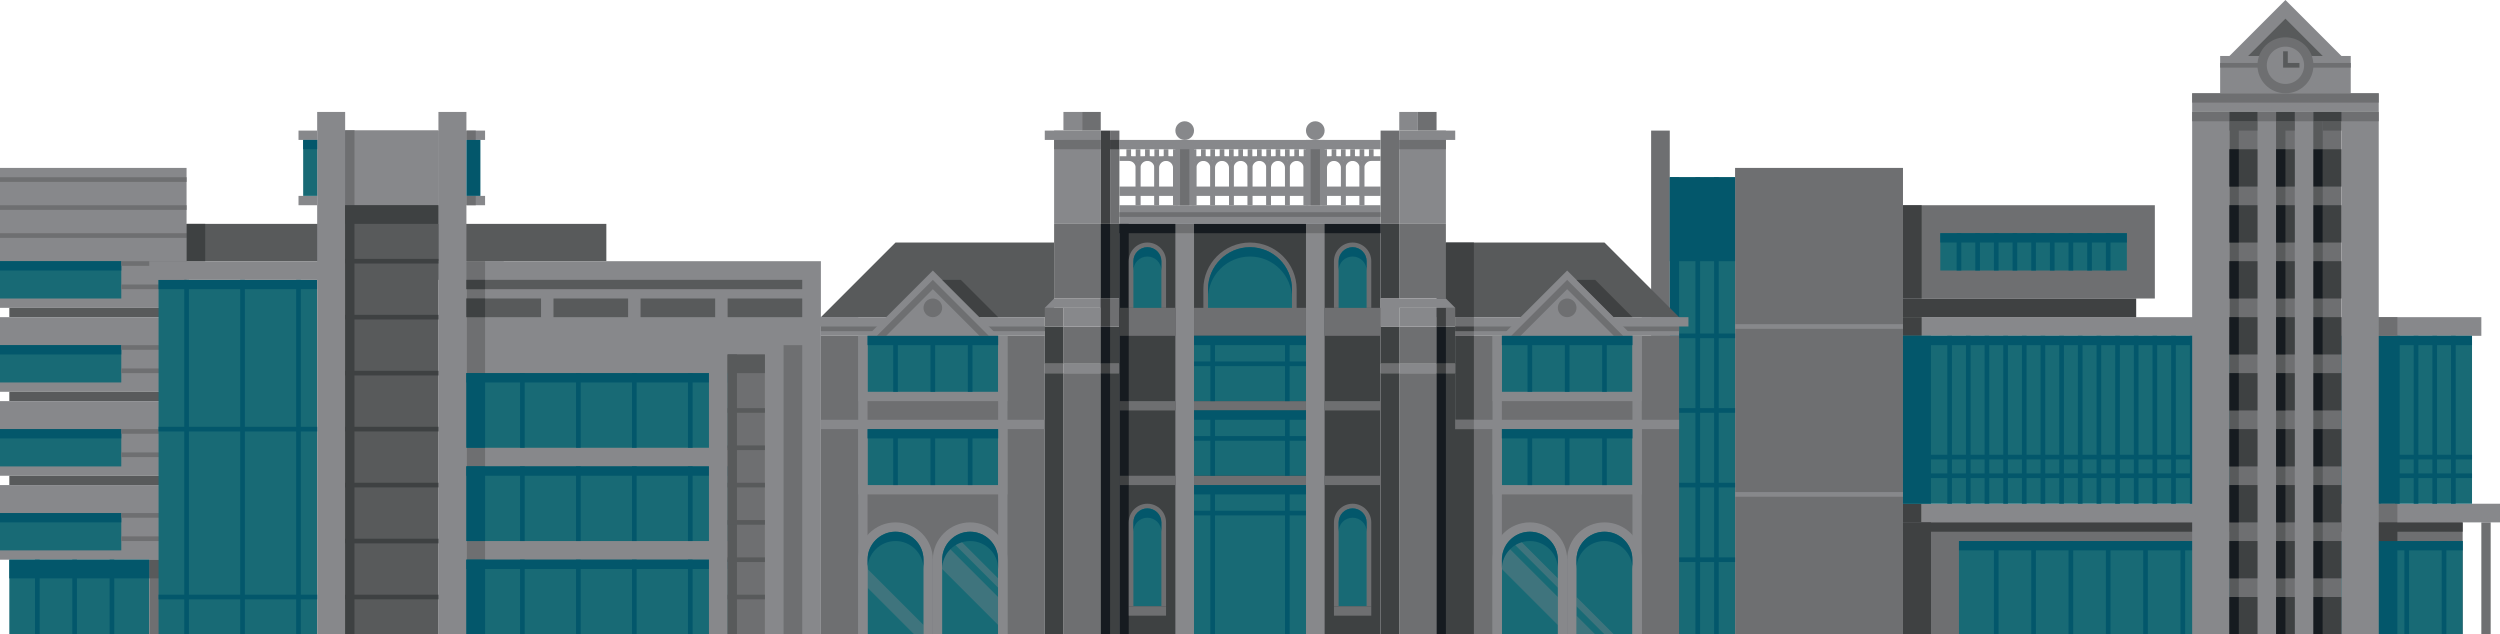<?xml version="1.0" encoding="UTF-8"?>
<!-- Generator: Adobe Illustrator 17.0.2, SVG Export Plug-In . SVG Version: 6.00 Build 0)  -->
<!DOCTYPE svg PUBLIC "-//W3C//DTD SVG 1.1//EN" "http://www.w3.org/Graphics/SVG/1.1/DTD/svg11.dtd">
<svg version="1.1" id="Layer_1" xmlns="http://www.w3.org/2000/svg" xmlns:xlink="http://www.w3.org/1999/xlink" x="0px" y="0px" width="1340px" height="340px" viewBox="0 0 1340 340" enable-background="new 0 0 1340 340" xml:space="preserve">
<g>
	<g>
		<g>
			<rect y="90" fill="#87888B" width="100" height="75"/>
			<rect y="140" fill="#186A75" width="65" height="20"/>
			<rect y="140" fill="#03576B" width="65" height="5"/>
			<rect x="5" y="165" fill="#585A5B" width="95" height="5"/>
			<rect y="170" fill="#87888B" width="100" height="40"/>
			<rect y="185" fill="#186A75" width="65" height="20"/>
			<rect y="185" fill="#03576B" width="65" height="5"/>
			<rect x="5" y="210" fill="#585A5B" width="95" height="5"/>
			<rect y="215" fill="#87888B" width="100" height="40"/>
			<rect y="230" fill="#186A75" width="65" height="20"/>
			<rect y="230" fill="#03576B" width="65" height="5"/>
			<rect x="5" y="255" fill="#585A5B" width="95" height="5"/>
			<rect y="260" fill="#87888B" width="100" height="40"/>
			<rect y="275" fill="#186A75" width="65" height="20"/>
			<rect y="275" fill="#03576B" width="65" height="5"/>
			<rect x="5" y="300" fill="#186A75" width="75" height="40"/>
			<rect x="80" y="300" fill="#6E6F71" width="20" height="40"/>
			<rect x="80" y="300" fill="#585A5B" width="20" height="10"/>
			<rect x="5" y="300" fill="#03576B" width="75" height="10"/>
			<rect x="65" y="140" fill="#6E6F71" width="35" height="2.5"/>
			<rect y="125" fill="#6E6F71" width="100" height="2.5"/>
			<rect y="110" fill="#6E6F71" width="100" height="2.5"/>
			<rect y="95" fill="#6E6F71" width="100" height="2.5"/>
			<rect x="65" y="185" fill="#6E6F71" width="35" height="2.5"/>
			<rect x="65" y="230" fill="#6E6F71" width="35" height="2.5"/>
			<rect x="65" y="275" fill="#6E6F71" width="35" height="2.5"/>
			<rect x="65" y="242.5" fill="#6E6F71" width="35" height="2.5"/>
			<rect x="65" y="287.5" fill="#6E6F71" width="35" height="2.5"/>
			<rect x="65" y="152.5" fill="#6E6F71" width="35" height="2.5"/>
			<rect x="65" y="197.5" fill="#6E6F71" width="35" height="2.5"/>
			<rect x="58.75" y="300" fill="#03576B" width="2.5" height="40"/>
			<rect x="38.75" y="300" fill="#03576B" width="2.5" height="40"/>
			<rect x="18.75" y="300" fill="#03576B" width="2.5" height="40"/>
		</g>
		<g>
			<rect x="100" y="120" fill="#585A5B" width="225" height="20"/>
			<rect x="85" y="150" fill="#186A75" width="85" height="190"/>
			<rect x="85" y="150" fill="#03576B" width="85" height="5"/>
			<rect x="80" y="140" fill="#87888B" width="190" height="10"/>
			<rect x="170" y="60" fill="#87888B" width="15" height="280"/>
			<rect x="235" y="60" fill="#87888B" width="15" height="280"/>
			<rect x="185" y="70" fill="#585A5B" width="50" height="270"/>
			<rect x="185" y="70" fill="#3E4142" width="5" height="270"/>
			<rect x="185" y="70" fill="#87888B" width="50" height="40"/>
			<rect x="185" y="70" fill="#6E6F71" width="5" height="40"/>
			<rect x="185" y="110" fill="#3E4142" width="50" height="10"/>
			<rect x="160" y="70" fill="#87888B" width="10" height="5"/>
			<rect x="160" y="105" fill="#87888B" width="10" height="5"/>
			<rect x="250" y="70" fill="#87888B" width="10" height="5"/>
			<rect x="250" y="105" fill="#87888B" width="10" height="5"/>
			<rect x="250" y="70" fill="#6E6F71" width="5" height="5"/>
			<rect x="250" y="105" fill="#6E6F71" width="5" height="5"/>
			<rect x="162.5" y="75" fill="#186A75" width="7.5" height="30"/>
			<rect x="162.5" y="75" fill="#03576B" width="7.5" height="5"/>
			<rect x="250" y="75" fill="#03576B" width="7.5" height="30"/>
			<rect x="185" y="138.75" fill="#3E4142" width="50" height="2.5"/>
			<rect x="185" y="168.75" fill="#3E4142" width="50" height="2.5"/>
			<rect x="185" y="198.75" fill="#3E4142" width="50" height="2.5"/>
			<rect x="185" y="228.75" fill="#3E4142" width="50" height="2.5"/>
			<rect x="185" y="258.75" fill="#3E4142" width="50" height="2.5"/>
			<rect x="185" y="288.75" fill="#3E4142" width="50" height="2.5"/>
			<rect x="185" y="318.75" fill="#3E4142" width="50" height="2.5"/>
			<rect x="250" y="140" fill="#87888B" width="190" height="200"/>
			<rect x="250" y="140" fill="#6E6F71" width="10" height="200"/>
			<rect x="250" y="150" fill="#585A5B" width="180" height="5"/>
			<rect x="250" y="150" fill="#3E4142" width="10" height="5"/>
			<rect x="250" y="160" fill="#585A5B" width="40" height="10"/>
			<rect x="296.667" y="160" fill="#585A5B" width="40" height="10"/>
			<rect x="343.333" y="160" fill="#585A5B" width="40" height="10"/>
			<rect x="390" y="160" fill="#585A5B" width="40" height="10"/>
			<rect x="250" y="160" fill="#3E4142" width="10" height="10"/>
			<rect x="250" y="200" fill="#186A75" width="140" height="40"/>
			<rect x="250" y="250" fill="#186A75" width="140" height="40"/>
			<rect x="250" y="300" fill="#186A75" width="140" height="40"/>
			<rect x="250" y="200" fill="#03576B" width="10" height="40"/>
			<rect x="250" y="250" fill="#03576B" width="10" height="40"/>
			<rect x="250" y="300" fill="#03576B" width="10" height="40"/>
			<rect x="250" y="200" fill="#03576B" width="140" height="5"/>
			<rect x="250" y="250" fill="#03576B" width="140" height="5"/>
			<rect x="250" y="300" fill="#03576B" width="140" height="5"/>
			<g>
				<rect x="278.75" y="200" fill="#03576B" width="2.5" height="40"/>
				<rect x="308.75" y="200" fill="#03576B" width="2.5" height="40"/>
				<rect x="338.75" y="200" fill="#03576B" width="2.5" height="40"/>
				<rect x="368.75" y="200" fill="#03576B" width="2.5" height="40"/>
			</g>
			<g>
				<rect x="98.75" y="150" fill="#03576B" width="2.5" height="190"/>
				<rect x="128.75" y="150" fill="#03576B" width="2.5" height="190"/>
				<rect x="158.75" y="150" fill="#03576B" width="2.5" height="190"/>
			</g>
			<g>
				<rect x="278.75" y="250" fill="#03576B" width="2.5" height="40"/>
				<rect x="308.75" y="250" fill="#03576B" width="2.5" height="40"/>
				<rect x="338.75" y="250" fill="#03576B" width="2.5" height="40"/>
				<rect x="368.75" y="250" fill="#03576B" width="2.5" height="40"/>
			</g>
			<g>
				<rect x="278.75" y="300" fill="#03576B" width="2.5" height="40"/>
				<rect x="308.75" y="300" fill="#03576B" width="2.5" height="40"/>
				<rect x="338.75" y="300" fill="#03576B" width="2.5" height="40"/>
				<rect x="368.75" y="300" fill="#03576B" width="2.5" height="40"/>
			</g>
			<g>
				<rect x="380" y="185" fill="#87888B" width="10" height="155"/>
				<rect x="390" y="190" fill="#6E6F71" width="20" height="150"/>
				<rect x="410" y="185" fill="#87888B" width="10" height="155"/>
				<rect x="390" y="190" fill="#585A5B" width="5" height="150"/>
			</g>
			<rect x="420" y="185" fill="#6E6F71" width="10" height="155"/>
			<rect x="390" y="218.75" fill="#585A5B" width="20" height="2.5"/>
			<rect x="390" y="238.75" fill="#585A5B" width="20" height="2.5"/>
			<rect x="390" y="258.75" fill="#585A5B" width="20" height="2.5"/>
			<rect x="390" y="278.75" fill="#585A5B" width="20" height="2.5"/>
			<rect x="390" y="298.75" fill="#585A5B" width="20" height="2.5"/>
			<rect x="390" y="318.75" fill="#585A5B" width="20" height="2.5"/>
			<rect x="390" y="190" fill="#585A5B" width="20" height="10"/>
			<rect x="85" y="228.75" fill="#03576B" width="85" height="2.5"/>
			<rect x="85" y="318.75" fill="#03576B" width="85" height="2.5"/>
		</g>
		<g>
			<rect x="930" y="90" fill="#6E6F71" width="90" height="250"/>
			<rect x="895" y="95" fill="#186A75" width="35" height="245"/>
			<rect x="885" y="70" fill="#6E6F71" width="10" height="270"/>
			<rect x="895" y="95" fill="#03576B" width="5" height="245"/>
			<rect x="895" y="95" fill="#03576B" width="35" height="45"/>
			<rect x="908.75" y="95" fill="#03576B" width="2.5" height="245"/>
			<rect x="918.75" y="95" fill="#03576B" width="2.5" height="245"/>
			<rect x="895" y="178.75" fill="#03576B" width="35" height="2.5"/>
			<rect x="895" y="218.75" fill="#03576B" width="35" height="2.5"/>
			<rect x="895" y="258.75" fill="#03576B" width="35" height="2.5"/>
			<rect x="895" y="298.75" fill="#03576B" width="35" height="2.5"/>
			<rect x="1020" y="170" fill="#87888B" width="310" height="10"/>
			<rect x="1030" y="270" fill="#87888B" width="310" height="10"/>
			<rect x="1020" y="170" fill="#3F4142" width="10" height="10"/>
			<rect x="1020" y="270" fill="#3F4142" width="10" height="10"/>
			<rect x="1020" y="110" fill="#6E6F71" width="135" height="50"/>
			<rect x="1020" y="110" fill="#3F4142" width="10" height="50"/>
			<rect x="1020" y="160" fill="#3F4142" width="125" height="10"/>
			<rect x="1040" y="125" fill="#186A75" width="100" height="20"/>
			<rect x="1040" y="125" fill="#03576B" width="100" height="5"/>
			<rect x="1048.75" y="125" fill="#03576B" width="2.5" height="20"/>
			<rect x="1058.75" y="125" fill="#03576B" width="2.5" height="20"/>
			<rect x="1068.75" y="125" fill="#03576B" width="2.5" height="20"/>
			<rect x="1078.75" y="125" fill="#03576B" width="2.5" height="20"/>
			<rect x="1088.75" y="125" fill="#03576B" width="2.5" height="20"/>
			<rect x="1098.75" y="125" fill="#03576B" width="2.5" height="20"/>
			<rect x="1108.75" y="125" fill="#03576B" width="2.5" height="20"/>
			<rect x="1118.75" y="125" fill="#03576B" width="2.5" height="20"/>
			<rect x="1128.75" y="125" fill="#03576B" width="2.5" height="20"/>
			<rect x="1020" y="280" fill="#6E6F71" width="300" height="60"/>
			<rect x="1020" y="280" fill="#3F4142" width="15" height="60"/>
			<rect x="1020" y="280" fill="#3F4142" width="300" height="5"/>
			<rect x="1020" y="180" fill="#186A75" width="305" height="90"/>
			<rect x="1020" y="180" fill="#03576B" width="15" height="90"/>
			<rect x="1020" y="180" fill="#03576B" width="305" height="5"/>
			<rect x="1050" y="290" fill="#186A75" width="270" height="50"/>
			<rect x="1050" y="290" fill="#03576B" width="270" height="5"/>
			<rect x="1043.75" y="180" fill="#03576B" width="2.5" height="90"/>
			<rect x="1053.75" y="180" fill="#03576B" width="2.5" height="90"/>
			<rect x="1063.75" y="180" fill="#03576B" width="2.5" height="90"/>
			<rect x="1073.75" y="180" fill="#03576B" width="2.5" height="90"/>
			<rect x="1083.75" y="180" fill="#03576B" width="2.5" height="90"/>
			<rect x="1093.75" y="180" fill="#03576B" width="2.5" height="90"/>
			<rect x="1103.75" y="180" fill="#03576B" width="2.5" height="90"/>
			<rect x="1113.75" y="180" fill="#03576B" width="2.5" height="90"/>
			<rect x="1123.75" y="180" fill="#03576B" width="2.5" height="90"/>
			<rect x="1133.75" y="180" fill="#03576B" width="2.5" height="90"/>
			<rect x="1143.75" y="180" fill="#03576B" width="2.5" height="90"/>
			<rect x="1153.75" y="180" fill="#03576B" width="2.5" height="90"/>
			<rect x="1163.75" y="180" fill="#03576B" width="2.5" height="90"/>
			<rect x="1173.75" y="180" fill="#03576B" width="2.5" height="90"/>
			<rect x="1183.75" y="180" fill="#03576B" width="2.5" height="90"/>
			<rect x="1193.75" y="180" fill="#03576B" width="2.5" height="90"/>
			<rect x="1203.75" y="180" fill="#03576B" width="2.5" height="90"/>
			<rect x="1213.75" y="180" fill="#03576B" width="2.5" height="90"/>
			<rect x="1223.75" y="180" fill="#03576B" width="2.5" height="90"/>
			<rect x="1233.75" y="180" fill="#03576B" width="2.5" height="90"/>
			<rect x="1243.75" y="180" fill="#03576B" width="2.5" height="90"/>
			<rect x="1253.75" y="180" fill="#03576B" width="2.5" height="90"/>
			<rect x="1263.75" y="180" fill="#03576B" width="2.5" height="90"/>
			<rect x="1273.75" y="180" fill="#03576B" width="2.5" height="90"/>
			<rect x="1283.75" y="180" fill="#03576B" width="2.5" height="90"/>
			<rect x="1293.75" y="180" fill="#03576B" width="2.5" height="90"/>
			<rect x="1303.75" y="180" fill="#03576B" width="2.5" height="90"/>
			<rect x="1313.75" y="180" fill="#03576B" width="2.5" height="90"/>
			<rect x="1020" y="243.75" fill="#03576B" width="305" height="2.5"/>
			<rect x="1020" y="253.75" fill="#03576B" width="305" height="2.5"/>
			<rect x="930" y="173.75" fill="#87888B" width="90" height="2.5"/>
			<rect x="930" y="263.75" fill="#87888B" width="90" height="2.5"/>
			<rect x="1068.75" y="290" fill="#03576B" width="2.5" height="50"/>
			<rect x="1088.75" y="290" fill="#03576B" width="2.5" height="50"/>
			<rect x="1108.75" y="290" fill="#03576B" width="2.5" height="50"/>
			<rect x="1128.75" y="290" fill="#03576B" width="2.5" height="50"/>
			<rect x="1148.75" y="290" fill="#03576B" width="2.5" height="50"/>
			<rect x="1168.75" y="290" fill="#03576B" width="2.5" height="50"/>
			<rect x="1188.75" y="290" fill="#03576B" width="2.5" height="50"/>
			<rect x="1208.75" y="290" fill="#03576B" width="2.5" height="50"/>
			<rect x="1228.75" y="290" fill="#03576B" width="2.5" height="50"/>
			<rect x="1248.75" y="290" fill="#03576B" width="2.5" height="50"/>
			<rect x="1268.75" y="290" fill="#03576B" width="2.5" height="50"/>
			<rect x="1288.75" y="290" fill="#03576B" width="2.5" height="50"/>
			<rect x="1308.75" y="290" fill="#03576B" width="2.5" height="50"/>
			<rect x="1330" y="280" fill="#6E6F71" width="5" height="60"/>
			<rect x="1275" y="180" fill="#03576B" width="10" height="90"/>
			<rect x="1275" y="290" fill="#03576B" width="10" height="50"/>
			<rect x="1270" y="270" fill="#6E6F71" width="15" height="10"/>
			<rect x="1270" y="280" fill="#3F4142" width="15" height="10"/>
			<rect x="1270" y="170" fill="#6E6F71" width="15" height="10"/>
		</g>
		<g>
			<g>
				<polygon fill="#585A5B" points="440,170 480,130 565,130 565,170     "/>
				<rect x="440" y="180" fill="#6E6F71" width="120" height="160"/>
				<rect x="440" y="170" fill="#87888B" width="120" height="10"/>
				<rect x="440" y="225" fill="#87888B" width="120" height="5"/>
				<rect x="460" y="180" fill="#87888B" width="80" height="35"/>
				<rect x="465" y="180" fill="#186A75" width="70" height="30"/>
				<rect x="460" y="230" fill="#87888B" width="80" height="35"/>
				<rect x="465" y="230" fill="#186A75" width="70" height="30"/>
				<rect x="435" y="170" fill="#87888B" width="25" height="5"/>
				<rect x="440" y="175" fill="#6E6F71" width="40" height="2.5"/>
				<rect x="520" y="175" fill="#6E6F71" width="40" height="2.5"/>
				<polygon fill="#87888B" points="465,180 500,145 535,180     "/>
				<polygon fill="#6E6F71" points="500,150 470,180 475,180 500,155 525,180 530,180     "/>
				<circle fill="#6E6F71" cx="500" cy="165" r="5"/>
				<polygon fill="#3F4142" points="505,150 515,150 535,170 525,170     "/>
				<g>
					<g>
						<path fill="#87888B" d="M480,280c-11.046,0-20,8.954-20,20v40h40v-40C500,288.954,491.046,280,480,280z"/>
						<path fill="#186A75" d="M465,340v-40c0-8.271,6.729-15,15-15s15,6.729,15,15v40H465z"/>
					</g>
				</g>
				<g>
					<g>
						<path fill="#87888B" d="M520,280c-11.046,0-20,8.954-20,20v40h40v-40C540,288.954,531.046,280,520,280z"/>
						<path fill="#186A75" d="M505,340v-40c0-8.271,6.729-15,15-15s15,6.729,15,15v40H505z"/>
					</g>
				</g>
				<rect x="535" y="180" fill="#87888B" width="5" height="160"/>
				<rect x="460" y="180" fill="#87888B" width="5" height="160"/>
				<g opacity="0.35">
					<path fill="#87888B" d="M535,310l-22.805-22.805c-1.018,0.623-1.957,1.363-2.797,2.203L535,315V310z"/>
					<path fill="#87888B" d="M535,335v-15l-27.805-27.805C505.804,294.471,505,297.143,505,300v5L535,335z"/>
				</g>
				<g opacity="0.35">
					<polygon fill="#87888B" points="495,335 465,305 465,315 490,340 495,340      "/>
				</g>
			</g>
			<g>
				<polygon fill="#585A5B" points="900,170 860,130 775,130 775,170     "/>
				<rect x="780" y="180" fill="#6E6F71" width="120" height="160"/>
				<rect x="780" y="170" fill="#87888B" width="120" height="10"/>
				<rect x="780" y="225" fill="#87888B" width="120" height="5"/>
				<rect x="800" y="180" fill="#87888B" width="80" height="35"/>
				<rect x="805" y="180" fill="#186A75" width="70" height="30"/>
				<rect x="800" y="230" fill="#87888B" width="80" height="35"/>
				<rect x="805" y="230" fill="#186A75" width="70" height="30"/>
				<rect x="880" y="170" fill="#87888B" width="25" height="5"/>
				<rect x="860" y="175" fill="#6E6F71" width="40" height="2.5"/>
				<rect x="780" y="175" fill="#6E6F71" width="40" height="2.5"/>
				<polygon fill="#87888B" points="875,180 840,145 805,180     "/>
				<polygon fill="#6E6F71" points="840,150 870,180 865,180 840,155 815,180 810,180     "/>
				<circle fill="#6E6F71" cx="840" cy="165" r="5"/>
				<polygon fill="#3F4142" points="845,150 855,150 875,170 865,170     "/>
				<g>
					<g>
						<path fill="#87888B" d="M860,280c11.046,0,20,8.954,20,20v40h-40v-40C840,288.954,848.954,280,860,280z"/>
						<path fill="#186A75" d="M875,340v-40c0-8.271-6.729-15-15-15s-15,6.729-15,15v40H875z"/>
					</g>
				</g>
				<g>
					<g>
						<path fill="#87888B" d="M820,280c11.046,0,20,8.954,20,20v40h-40v-40C800,288.954,808.954,280,820,280z"/>
						<path fill="#186A75" d="M835,340v-40c0-8.271-6.729-15-15-15s-15,6.729-15,15v40H835z"/>
					</g>
				</g>
				<rect x="800" y="180" fill="#87888B" width="5" height="160"/>
				<rect x="875" y="180" fill="#87888B" width="5" height="160"/>
				<g opacity="0.35">
					<path fill="#87888B" d="M835,310l-22.805-22.805c-1.018,0.623-1.957,1.363-2.797,2.203L835,315V310z"/>
					<path fill="#87888B" d="M835,335v-15l-27.805-27.805C805.804,294.471,805,297.143,805,300v5L835,335z"/>
				</g>
				<rect x="770" y="130" fill="#3F4142" width="20" height="40"/>
				<rect x="780" y="180" fill="#3E4142" width="10" height="45"/>
				<rect x="775" y="230" fill="#3E4142" width="15" height="110"/>
				<rect x="780" y="225" fill="#6E6F71" width="10" height="5"/>
				<rect x="780" y="170" fill="#6E6F71" width="10" height="10"/>
				<rect x="780" y="175" fill="#3F4142" width="10" height="2.5"/>
				<g opacity="0.35">
					<polygon fill="#87888B" points="845,325 860,340 865,340 845,320      "/>
					<polygon fill="#87888B" points="845,330 845,340 855,340      "/>
				</g>
			</g>
			<rect x="600" y="120" fill="#3E4142" width="140" height="220"/>
			<path fill="#87888B" d="M631.25,110h-2.5V90c0-2.068-1.682-3.75-3.75-3.75s-3.75,1.682-3.75,3.75v20h-2.5V90     c0-3.446,2.804-6.25,6.25-6.25s6.25,2.804,6.25,6.25V110z"/>
			<path fill="#87888B" d="M621.25,110h-2.5V90c0-2.068-1.682-3.75-3.75-3.75s-3.75,1.682-3.75,3.75v20h-2.5V90     c0-3.446,2.804-6.25,6.25-6.25s6.25,2.804,6.25,6.25V110z"/>
			<path fill="#87888B" d="M611.25,110h-2.5V90c0-2.068-1.682-3.75-3.75-3.75v-2.5c3.446,0,6.25,2.804,6.25,6.25V110z"/>
			<path fill="#87888B" d="M641.25,110h-2.5V90c0-2.068-1.682-3.75-3.75-3.75s-3.75,1.682-3.75,3.75v20h-2.5V90     c0-3.446,2.804-6.25,6.25-6.25s6.25,2.804,6.25,6.25V110z"/>
			<path fill="#87888B" d="M651.25,110h-2.5V90c0-2.068-1.682-3.75-3.75-3.75s-3.75,1.682-3.75,3.75v20h-2.5V90     c0-3.446,2.804-6.25,6.25-6.25s6.25,2.804,6.25,6.25V110z"/>
			<path fill="#87888B" d="M661.25,110h-2.5V90c0-2.068-1.682-3.75-3.75-3.75s-3.75,1.682-3.75,3.75v20h-2.5V90     c0-3.446,2.804-6.25,6.25-6.25s6.25,2.804,6.25,6.25V110z"/>
			<path fill="#87888B" d="M671.25,110h-2.5V90c0-2.068-1.682-3.75-3.75-3.75s-3.75,1.682-3.75,3.75v20h-2.5V90     c0-3.446,2.804-6.25,6.25-6.25s6.25,2.804,6.25,6.25V110z"/>
			<path fill="#87888B" d="M681.25,110h-2.5V90c0-2.068-1.682-3.75-3.75-3.75s-3.75,1.682-3.75,3.75v20h-2.5V90     c0-3.446,2.804-6.25,6.25-6.25s6.25,2.804,6.25,6.25V110z"/>
			<path fill="#87888B" d="M691.25,110h-2.5V90c0-2.068-1.682-3.75-3.75-3.75s-3.75,1.682-3.75,3.75v20h-2.5V90     c0-3.446,2.804-6.25,6.25-6.25s6.25,2.804,6.25,6.25V110z"/>
			<path fill="#87888B" d="M701.25,110h-2.5V90c0-2.068-1.682-3.75-3.75-3.75s-3.75,1.682-3.75,3.75v20h-2.5V90     c0-3.446,2.804-6.25,6.25-6.25s6.25,2.804,6.25,6.25V110z"/>
			<path fill="#87888B" d="M711.25,110h-2.5V90c0-2.068-1.682-3.75-3.75-3.75s-3.75,1.682-3.75,3.75v20h-2.5V90     c0-3.446,2.804-6.25,6.25-6.25s6.25,2.804,6.25,6.25V110z"/>
			<path fill="#87888B" d="M721.25,110h-2.5V90c0-2.068-1.682-3.75-3.75-3.75s-3.75,1.682-3.75,3.75v20h-2.5V90     c0-3.446,2.804-6.25,6.25-6.25s6.25,2.804,6.25,6.25V110z"/>
			<path fill="#87888B" d="M731.25,110h-2.5V90c0-2.068-1.682-3.75-3.75-3.75s-3.75,1.682-3.75,3.75v20h-2.5V90     c0-3.446,2.804-6.25,6.25-6.25s6.25,2.804,6.25,6.25V110z"/>
			<path fill="#87888B" d="M731.25,110h-2.5V90c0-3.446,2.804-6.25,6.25-6.25v2.5c-2.068,0-3.75,1.682-3.75,3.75V110z"/>
			<rect x="570" y="200" fill="#6E6F71" width="20" height="140"/>
			<rect x="590" y="200" fill="#3E4142" width="10" height="140"/>
			<rect x="560" y="200" fill="#3E4142" width="10" height="140"/>
			<rect x="590" y="200" fill="#161B20" width="5" height="140"/>
			<rect x="570" y="175" fill="#6E6F71" width="20" height="20"/>
			<rect x="590" y="175" fill="#3E4142" width="10" height="20"/>
			<rect x="560" y="175" fill="#3E4142" width="10" height="20"/>
			<rect x="590" y="175" fill="#161B20" width="5" height="20"/>
			<rect x="570" y="195" fill="#87888B" width="20" height="5"/>
			<rect x="560" y="195" fill="#6E6F71" width="10" height="5"/>
			<rect x="590" y="195" fill="#6E6F71" width="10" height="5"/>
			<rect x="590" y="195" fill="#3F4142" width="5" height="5"/>
			<rect x="570" y="165" fill="#87888B" width="20" height="10"/>
			<rect x="560" y="165" fill="#6E6F71" width="10" height="10"/>
			<polygon fill="#87888B" points="560,165 565,160 600,160 600,165    "/>
			<rect x="565" y="120" fill="#6E6F71" width="25" height="40"/>
			<rect x="590" y="120" fill="#3E4142" width="10" height="40"/>
			<rect x="590" y="120" fill="#161B20" width="5" height="40"/>
			<rect x="590" y="160" fill="#6E6F71" width="10" height="15"/>
			<rect x="590" y="160" fill="#3F4142" width="5" height="15"/>
			<rect x="565" y="70" fill="#87888B" width="25" height="50"/>
			<rect x="590" y="70" fill="#3F4142" width="5" height="50"/>
			<rect x="595" y="70" fill="#6E6F71" width="5" height="50"/>
			<rect x="565" y="75" fill="#6E6F71" width="25" height="5"/>
			<rect x="595" y="75" fill="#3F4142" width="5" height="5"/>
			<rect x="560" y="70" fill="#87888B" width="10" height="5"/>
			<rect x="570" y="60" fill="#87888B" width="10" height="10"/>
			<rect x="580" y="60" fill="#6E6F71" width="10" height="10"/>
			<rect x="750" y="200" fill="#6E6F71" width="20" height="140"/>
			<rect x="740" y="200" fill="#3E4142" width="10" height="140"/>
			<rect x="770" y="200" fill="#3E4142" width="10" height="140"/>
			<rect x="770" y="200" fill="#161B20" width="5" height="140"/>
			<rect x="750" y="175" fill="#6E6F71" width="20" height="20"/>
			<rect x="740" y="175" fill="#3E4142" width="10" height="20"/>
			<rect x="770" y="175" fill="#3E4142" width="10" height="20"/>
			<rect x="770" y="175" fill="#161B20" width="5" height="20"/>
			<rect x="750" y="195" fill="#87888B" width="20" height="5"/>
			<rect x="770" y="195" fill="#6E6F71" width="10" height="5"/>
			<rect x="740" y="195" fill="#6E6F71" width="10" height="5"/>
			<rect x="770" y="195" fill="#3F4142" width="5" height="5"/>
			<rect x="750" y="165" fill="#87888B" width="20" height="10"/>
			<rect x="770" y="165" fill="#6E6F71" width="10" height="10"/>
			<rect x="750" y="120" fill="#6E6F71" width="25" height="40"/>
			<rect x="740" y="120" fill="#3E4142" width="10" height="40"/>
			<rect x="740" y="160" fill="#87888B" width="10" height="15"/>
			<rect x="750" y="70" fill="#87888B" width="25" height="50"/>
			<rect x="750" y="75" fill="#6E6F71" width="25" height="5"/>
			<rect x="770" y="70" fill="#87888B" width="10" height="5"/>
			<rect x="760" y="60" fill="#6E6F71" width="10" height="10"/>
			<rect x="750" y="60" fill="#87888B" width="10" height="10"/>
			<rect x="770" y="165" fill="#3F4142" width="5" height="10"/>
			<polygon fill="#87888B" points="780,165 775,160 740,160 740,165    "/>
			<rect x="740" y="70" fill="#6E6F71" width="10" height="50"/>
			<rect x="600" y="110" fill="#87888B" width="140" height="10"/>
			<rect x="600" y="113.75" fill="#6E6F71" width="140" height="2.5"/>
			<rect x="600" y="75" fill="#87888B" width="140" height="5"/>
			<rect x="600" y="100" fill="#87888B" width="140" height="5"/>
			<rect x="600" y="83.75" fill="#87888B" width="140" height="2.5"/>
			<rect x="648.75" y="80" fill="#87888B" width="2.5" height="5"/>
			<rect x="643.75" y="80" fill="#87888B" width="2.5" height="5"/>
			<rect x="638.75" y="80" fill="#87888B" width="2.5" height="5"/>
			<rect x="633.75" y="80" fill="#87888B" width="2.5" height="5"/>
			<rect x="628.75" y="80" fill="#87888B" width="2.5" height="5"/>
			<rect x="623.75" y="80" fill="#87888B" width="2.5" height="5"/>
			<rect x="618.75" y="80" fill="#87888B" width="2.5" height="5"/>
			<rect x="613.75" y="80" fill="#87888B" width="2.5" height="5"/>
			<rect x="608.75" y="80" fill="#87888B" width="2.5" height="5"/>
			<rect x="603.75" y="80" fill="#87888B" width="2.5" height="5"/>
			<rect x="653.75" y="80" fill="#87888B" width="2.5" height="5"/>
			<rect x="658.75" y="80" fill="#87888B" width="2.5" height="5"/>
			<rect x="663.75" y="80" fill="#87888B" width="2.5" height="5"/>
			<rect x="668.75" y="80" fill="#87888B" width="2.5" height="5"/>
			<rect x="673.75" y="80" fill="#87888B" width="2.5" height="5"/>
			<rect x="678.75" y="80" fill="#87888B" width="2.5" height="5"/>
			<rect x="683.75" y="80" fill="#87888B" width="2.5" height="5"/>
			<rect x="688.75" y="80" fill="#87888B" width="2.5" height="5"/>
			<rect x="693.75" y="80" fill="#87888B" width="2.5" height="5"/>
			<rect x="698.75" y="80" fill="#87888B" width="2.5" height="5"/>
			<rect x="703.75" y="80" fill="#87888B" width="2.5" height="5"/>
			<rect x="708.75" y="80" fill="#87888B" width="2.5" height="5"/>
			<rect x="713.75" y="80" fill="#87888B" width="2.5" height="5"/>
			<rect x="718.75" y="80" fill="#87888B" width="2.5" height="5"/>
			<rect x="723.75" y="80" fill="#87888B" width="2.5" height="5"/>
			<rect x="728.75" y="80" fill="#87888B" width="2.5" height="5"/>
			<rect x="733.75" y="80" fill="#87888B" width="2.5" height="5"/>
			<rect x="630" y="75" fill="#87888B" width="10" height="35"/>
			<rect x="700" y="75" fill="#87888B" width="10" height="35"/>
			<rect x="702.5" y="80" fill="#6E6F71" width="5" height="30"/>
			<rect x="632.5" y="80" fill="#6E6F71" width="5" height="30"/>
			<circle fill="#87888B" cx="635" cy="70" r="5"/>
			<circle fill="#87888B" cx="705" cy="70" r="5"/>
			<rect x="630" y="120" fill="#87888B" width="10" height="220"/>
			<rect x="700" y="120" fill="#87888B" width="10" height="220"/>
			<rect x="630" y="120" fill="#6E6F71" width="10" height="5"/>
			<rect x="700" y="120" fill="#6E6F71" width="10" height="5"/>
			<rect x="640" y="120" fill="#161B20" width="60" height="5"/>
			<rect x="600" y="120" fill="#161B20" width="30" height="5"/>
			<rect x="710" y="120" fill="#161B20" width="30" height="5"/>
			<rect x="600" y="120" fill="#161B20" width="5" height="220"/>
			<rect x="600" y="165" fill="#3F4142" width="5" height="15"/>
			<rect x="605" y="165" fill="#6E6F71" width="25" height="15"/>
			<rect x="640" y="165" fill="#6E6F71" width="60" height="15"/>
			<rect x="710" y="165" fill="#6E6F71" width="30" height="15"/>
			<g>
				<path fill="#6E6F71" d="M615,130c-5.523,0-10,4.477-10,10v25h20v-25C625,134.477,620.523,130,615,130z"/>
				<path fill="#186A75" d="M607.5,165v-25c0-4.135,3.365-7.5,7.5-7.5s7.5,3.365,7.5,7.5v25H607.5z"/>
			</g>
			<g>
				<path fill="#6E6F71" d="M725,130c-5.523,0-10,4.477-10,10v25h20v-25C735,134.477,730.523,130,725,130z"/>
				<path fill="#186A75" d="M717.5,165v-25c0-4.135,3.365-7.5,7.5-7.5s7.5,3.365,7.5,7.5v25H717.5z"/>
			</g>
			<path fill="#6E6F71" d="M670,130c-13.807,0-25,11.193-25,25v15h50v-15C695,141.193,683.807,130,670,130z"/>
			<path fill="#186A75" d="M647.5,165v-10c0-12.406,10.094-22.5,22.5-22.5s22.5,10.094,22.5,22.5v10H647.5z"/>
			<g>
				<rect x="600" y="215" fill="#3F4142" width="5" height="5"/>
				<rect x="605" y="215" fill="#6E6F71" width="25" height="5"/>
				<rect x="710" y="215" fill="#6E6F71" width="30" height="5"/>
				<rect x="640" y="215" fill="#6E6F71" width="60" height="5"/>
			</g>
			<g>
				<rect x="600" y="255" fill="#3F4142" width="5" height="5"/>
				<rect x="605" y="255" fill="#6E6F71" width="25" height="5"/>
				<rect x="710" y="255" fill="#6E6F71" width="30" height="5"/>
				<rect x="640" y="255" fill="#6E6F71" width="60" height="5"/>
			</g>
			<rect x="640" y="180" fill="#186A75" width="60" height="35"/>
			<rect x="640" y="220" fill="#186A75" width="60" height="35"/>
			<rect x="640" y="260" fill="#186A75" width="60" height="80"/>
			<g>
				<g>
					<path fill="#6E6F71" d="M615,270c-5.523,0-10,4.477-10,10v45h20v-45C625,274.477,620.523,270,615,270z"/>
					<path fill="#186A75" d="M607.5,325v-45c0-4.135,3.365-7.5,7.5-7.5s7.5,3.365,7.5,7.5v45H607.5z"/>
				</g>
				<rect x="605" y="325" fill="#6E6F71" width="20" height="5"/>
			</g>
			<g>
				<g>
					<path fill="#6E6F71" d="M725,270c-5.523,0-10,4.477-10,10v45h20v-45C735,274.477,730.523,270,725,270z"/>
					<path fill="#186A75" d="M717.5,325v-45c0-4.135,3.365-7.5,7.5-7.5s7.5,3.365,7.5,7.5v45H717.5z"/>
				</g>
				<rect x="715" y="325" fill="#6E6F71" width="20" height="5"/>
			</g>
			<g>
				<path fill="#03576B" d="M480,285c-8.271,0-15,6.729-15,15v5c0-8.271,6.729-15,15-15s15,6.729,15,15v-5      C495,291.729,488.271,285,480,285z"/>
				<path fill="#03576B" d="M520,285c-8.271,0-15,6.729-15,15v5c0-8.271,6.729-15,15-15s15,6.729,15,15v-5      C535,291.729,528.271,285,520,285z"/>
				<polygon fill="#03576B" points="861.25,180 858.75,180 841.25,180 838.75,180 821.25,180 818.75,180 805,180 805,185       818.75,185 818.75,210 821.25,210 821.25,185 838.75,185 838.75,210 841.25,210 841.25,185 858.75,185 858.75,210 861.25,210       861.25,185 875,185 875,180     "/>
				<path fill="#03576B" d="M860,285c-8.271,0-15,6.729-15,15v5c0-8.271,6.729-15,15-15s15,6.729,15,15v-5      C875,291.729,868.271,285,860,285z"/>
				<path fill="#03576B" d="M820,285c-8.271,0-15,6.729-15,15v5c0-8.271,6.729-15,15-15s15,6.729,15,15v-5      C835,291.729,828.271,285,820,285z"/>
				<path fill="#03576B" d="M615,132.5c-4.135,0-7.5,3.365-7.5,7.5v5c0-4.135,3.365-7.5,7.5-7.5s7.5,3.365,7.5,7.5v-5      C622.5,135.865,619.135,132.5,615,132.5z"/>
				<path fill="#03576B" d="M725,132.5c-4.135,0-7.5,3.365-7.5,7.5v5c0-4.135,3.365-7.5,7.5-7.5s7.5,3.365,7.5,7.5v-5      C732.5,135.865,729.135,132.5,725,132.5z"/>
				<path fill="#03576B" d="M670,137.5c12.406,0,22.5,10.094,22.5,22.5v-5c0-12.406-10.094-22.5-22.5-22.5s-22.5,10.094-22.5,22.5v5      C647.5,147.594,657.594,137.5,670,137.5z"/>
				<path fill="#03576B" d="M615,272.5c-4.135,0-7.5,3.365-7.5,7.5v5c0-4.135,3.365-7.5,7.5-7.5s7.5,3.365,7.5,7.5v-5      C622.5,275.865,619.135,272.5,615,272.5z"/>
				<path fill="#03576B" d="M725,272.5c-4.135,0-7.5,3.365-7.5,7.5v5c0-4.135,3.365-7.5,7.5-7.5s7.5,3.365,7.5,7.5v-5      C732.5,275.865,729.135,272.5,725,272.5z"/>
				<polygon fill="#03576B" points="518.75,180 501.25,180 498.75,180 481.25,180 478.75,180 465,180 465,185 478.75,185       478.75,210 481.25,210 481.25,185 498.75,185 498.75,210 501.25,210 501.25,185 518.75,185 518.75,210 521.25,210 521.25,185       535,185 535,180 521.25,180     "/>
				<polygon fill="#03576B" points="518.75,230 501.25,230 498.75,230 481.25,230 478.75,230 465,230 465,235 478.75,235       478.75,260 481.25,260 481.25,235 498.75,235 498.75,260 501.25,260 501.25,235 518.75,235 518.75,260 521.25,260 521.25,235       535,235 535,230 521.25,230     "/>
				<polygon fill="#03576B" points="858.75,230 841.25,230 838.75,230 821.25,230 818.75,230 805,230 805,235 818.75,235       818.75,260 821.25,260 821.25,235 838.75,235 838.75,260 841.25,260 841.25,235 858.75,235 858.75,260 861.25,260 861.25,235       875,235 875,230 861.25,230     "/>
				<path fill="#03576B" d="M688.75,180h-37.5h-2.5H640v5h8.75v8.75H640v2.5h8.75V215h2.5v-18.75h37.5V215h2.5v-18.75H700v-2.5      h-8.75V185H700v-5h-8.75H688.75z M688.75,193.75h-37.5V185h37.5V193.75z"/>
				<path fill="#03576B" d="M688.75,220h-37.5h-2.5H640v5h8.75v8.75H640v2.5h8.75V255h2.5v-18.75h37.5V255h2.5v-18.75H700v-2.5      h-8.75V225H700v-5h-8.75H688.75z M688.75,233.75h-37.5V225h37.5V233.75z"/>
				<path fill="#03576B" d="M688.75,260h-37.5h-2.5H640v5h8.75v8.75H640v2.5h8.75V340h2.5v-63.75h37.5V340h2.5v-63.75H700v-2.5      h-8.75V265H700v-5h-8.75H688.75z M688.75,273.75h-37.5V265h37.5V273.75z"/>
			</g>
		</g>
		<g>
			<polygon fill="#87888B" points="1255,30 1225,0 1195,30    "/>
			<polygon fill="#585A5B" points="1245,30 1225,10 1205,30    "/>
			<rect x="1190" y="30" fill="#87888B" width="70" height="20"/>
			<rect x="1190" y="33.75" fill="#6E6F71" width="70" height="2.5"/>
			<g>
				<rect x="1195" y="60" fill="#6E6F71" width="60" height="280"/>
				<rect x="1175" y="60" fill="#87888B" width="20" height="280"/>
				<rect x="1255" y="60" fill="#87888B" width="20" height="280"/>
				<rect x="1210" y="60" fill="#87888B" width="10" height="280"/>
				<rect x="1230" y="60" fill="#87888B" width="10" height="280"/>
				<rect x="1195" y="60" fill="#585A5B" width="5" height="280"/>
				<rect x="1220" y="60" fill="#585A5B" width="5" height="280"/>
				<rect x="1240" y="60" fill="#585A5B" width="5" height="280"/>
				<rect x="1195" y="80" fill="#3E4142" width="15" height="20"/>
				<rect x="1195" y="110" fill="#3E4142" width="15" height="20"/>
				<rect x="1195" y="140" fill="#3E4142" width="15" height="20"/>
				<rect x="1195" y="170" fill="#3E4142" width="15" height="20"/>
				<rect x="1195" y="200" fill="#3E4142" width="15" height="20"/>
				<rect x="1195" y="230" fill="#3E4142" width="15" height="20"/>
				<rect x="1195" y="260" fill="#3E4142" width="15" height="20"/>
				<rect x="1195" y="290" fill="#3E4142" width="15" height="20"/>
				<rect x="1195" y="320" fill="#3E4142" width="15" height="20"/>
				<rect x="1220" y="80" fill="#3E4142" width="10" height="20"/>
				<rect x="1220" y="110" fill="#3E4142" width="10" height="20"/>
				<rect x="1220" y="140" fill="#3E4142" width="10" height="20"/>
				<rect x="1220" y="170" fill="#3E4142" width="10" height="20"/>
				<rect x="1220" y="200" fill="#3E4142" width="10" height="20"/>
				<rect x="1220" y="230" fill="#3E4142" width="10" height="20"/>
				<rect x="1220" y="260" fill="#3E4142" width="10" height="20"/>
				<rect x="1220" y="290" fill="#3E4142" width="10" height="20"/>
				<rect x="1220" y="320" fill="#3E4142" width="10" height="20"/>
				<rect x="1245" y="80" fill="#3E4142" width="10" height="20"/>
				<rect x="1245" y="110" fill="#3E4142" width="10" height="20"/>
				<rect x="1245" y="140" fill="#3E4142" width="10" height="20"/>
				<rect x="1245" y="170" fill="#3E4142" width="10" height="20"/>
				<rect x="1245" y="200" fill="#3E4142" width="10" height="20"/>
				<rect x="1245" y="230" fill="#3E4142" width="10" height="20"/>
				<rect x="1245" y="260" fill="#3E4142" width="10" height="20"/>
				<rect x="1245" y="290" fill="#3E4142" width="10" height="20"/>
				<rect x="1245" y="320" fill="#3E4142" width="10" height="20"/>
				<g>
					<rect x="1195" y="80" fill="#161B20" width="5" height="20"/>
					<rect x="1220" y="80" fill="#161B20" width="5" height="20"/>
					<rect x="1240" y="80" fill="#161B20" width="5" height="20"/>
				</g>
				<g>
					<rect x="1195" y="110" fill="#161B20" width="5" height="20"/>
					<rect x="1220" y="110" fill="#161B20" width="5" height="20"/>
					<rect x="1240" y="110" fill="#161B20" width="5" height="20"/>
				</g>
				<g>
					<rect x="1195" y="140" fill="#161B20" width="5" height="20"/>
					<rect x="1220" y="140" fill="#161B20" width="5" height="20"/>
					<rect x="1240" y="140" fill="#161B20" width="5" height="20"/>
				</g>
				<g>
					<rect x="1195" y="170" fill="#161B20" width="5" height="20"/>
					<rect x="1220" y="170" fill="#161B20" width="5" height="20"/>
					<rect x="1240" y="170" fill="#161B20" width="5" height="20"/>
				</g>
				<g>
					<rect x="1195" y="200" fill="#161B20" width="5" height="20"/>
					<rect x="1220" y="200" fill="#161B20" width="5" height="20"/>
					<rect x="1240" y="200" fill="#161B20" width="5" height="20"/>
				</g>
				<g>
					<rect x="1195" y="230" fill="#161B20" width="5" height="20"/>
					<rect x="1220" y="230" fill="#161B20" width="5" height="20"/>
					<rect x="1240" y="230" fill="#161B20" width="5" height="20"/>
				</g>
				<g>
					<rect x="1195" y="260" fill="#161B20" width="5" height="20"/>
					<rect x="1220" y="260" fill="#161B20" width="5" height="20"/>
					<rect x="1240" y="260" fill="#161B20" width="5" height="20"/>
				</g>
				<g>
					<rect x="1195" y="290" fill="#161B20" width="5" height="20"/>
					<rect x="1220" y="290" fill="#161B20" width="5" height="20"/>
					<rect x="1240" y="290" fill="#161B20" width="5" height="20"/>
				</g>
				<g>
					<rect x="1195" y="320" fill="#161B20" width="5" height="20"/>
					<rect x="1220" y="320" fill="#161B20" width="5" height="20"/>
					<rect x="1240" y="320" fill="#161B20" width="5" height="20"/>
				</g>
				<rect x="1195" y="60" fill="#585A5B" width="15" height="10"/>
				<rect x="1220" y="60" fill="#585A5B" width="10" height="10"/>
				<rect x="1245" y="60" fill="#585A5B" width="10" height="10"/>
				<rect x="1175" y="50" fill="#87888B" width="100" height="10"/>
				<rect x="1175" y="50" fill="#6E6F71" width="100" height="5"/>
				<rect x="1175" y="60" fill="#6E6F71" width="100" height="5"/>
				<rect x="1195" y="60" fill="#3E4142" width="15" height="5"/>
				<rect x="1240" y="60" fill="#3E4142" width="15" height="5"/>
				<rect x="1220" y="60" fill="#3E4142" width="10" height="5"/>
			</g>
			<circle fill="#6E6F71" cx="1225" cy="35" r="15"/>
			<circle fill="#87888B" cx="1225" cy="35" r="10"/>
			<polygon fill="#585A5B" points="1232.5,36.25 1223.75,36.25 1223.75,27.5 1226.25,27.5 1226.25,33.75 1232.5,33.75    "/>
		</g>
		<rect x="100" y="120" fill="#3E4142" width="10" height="20"/>
	</g>
</g>
<style xmlns="" type="text/css" id="undefined"/></svg>